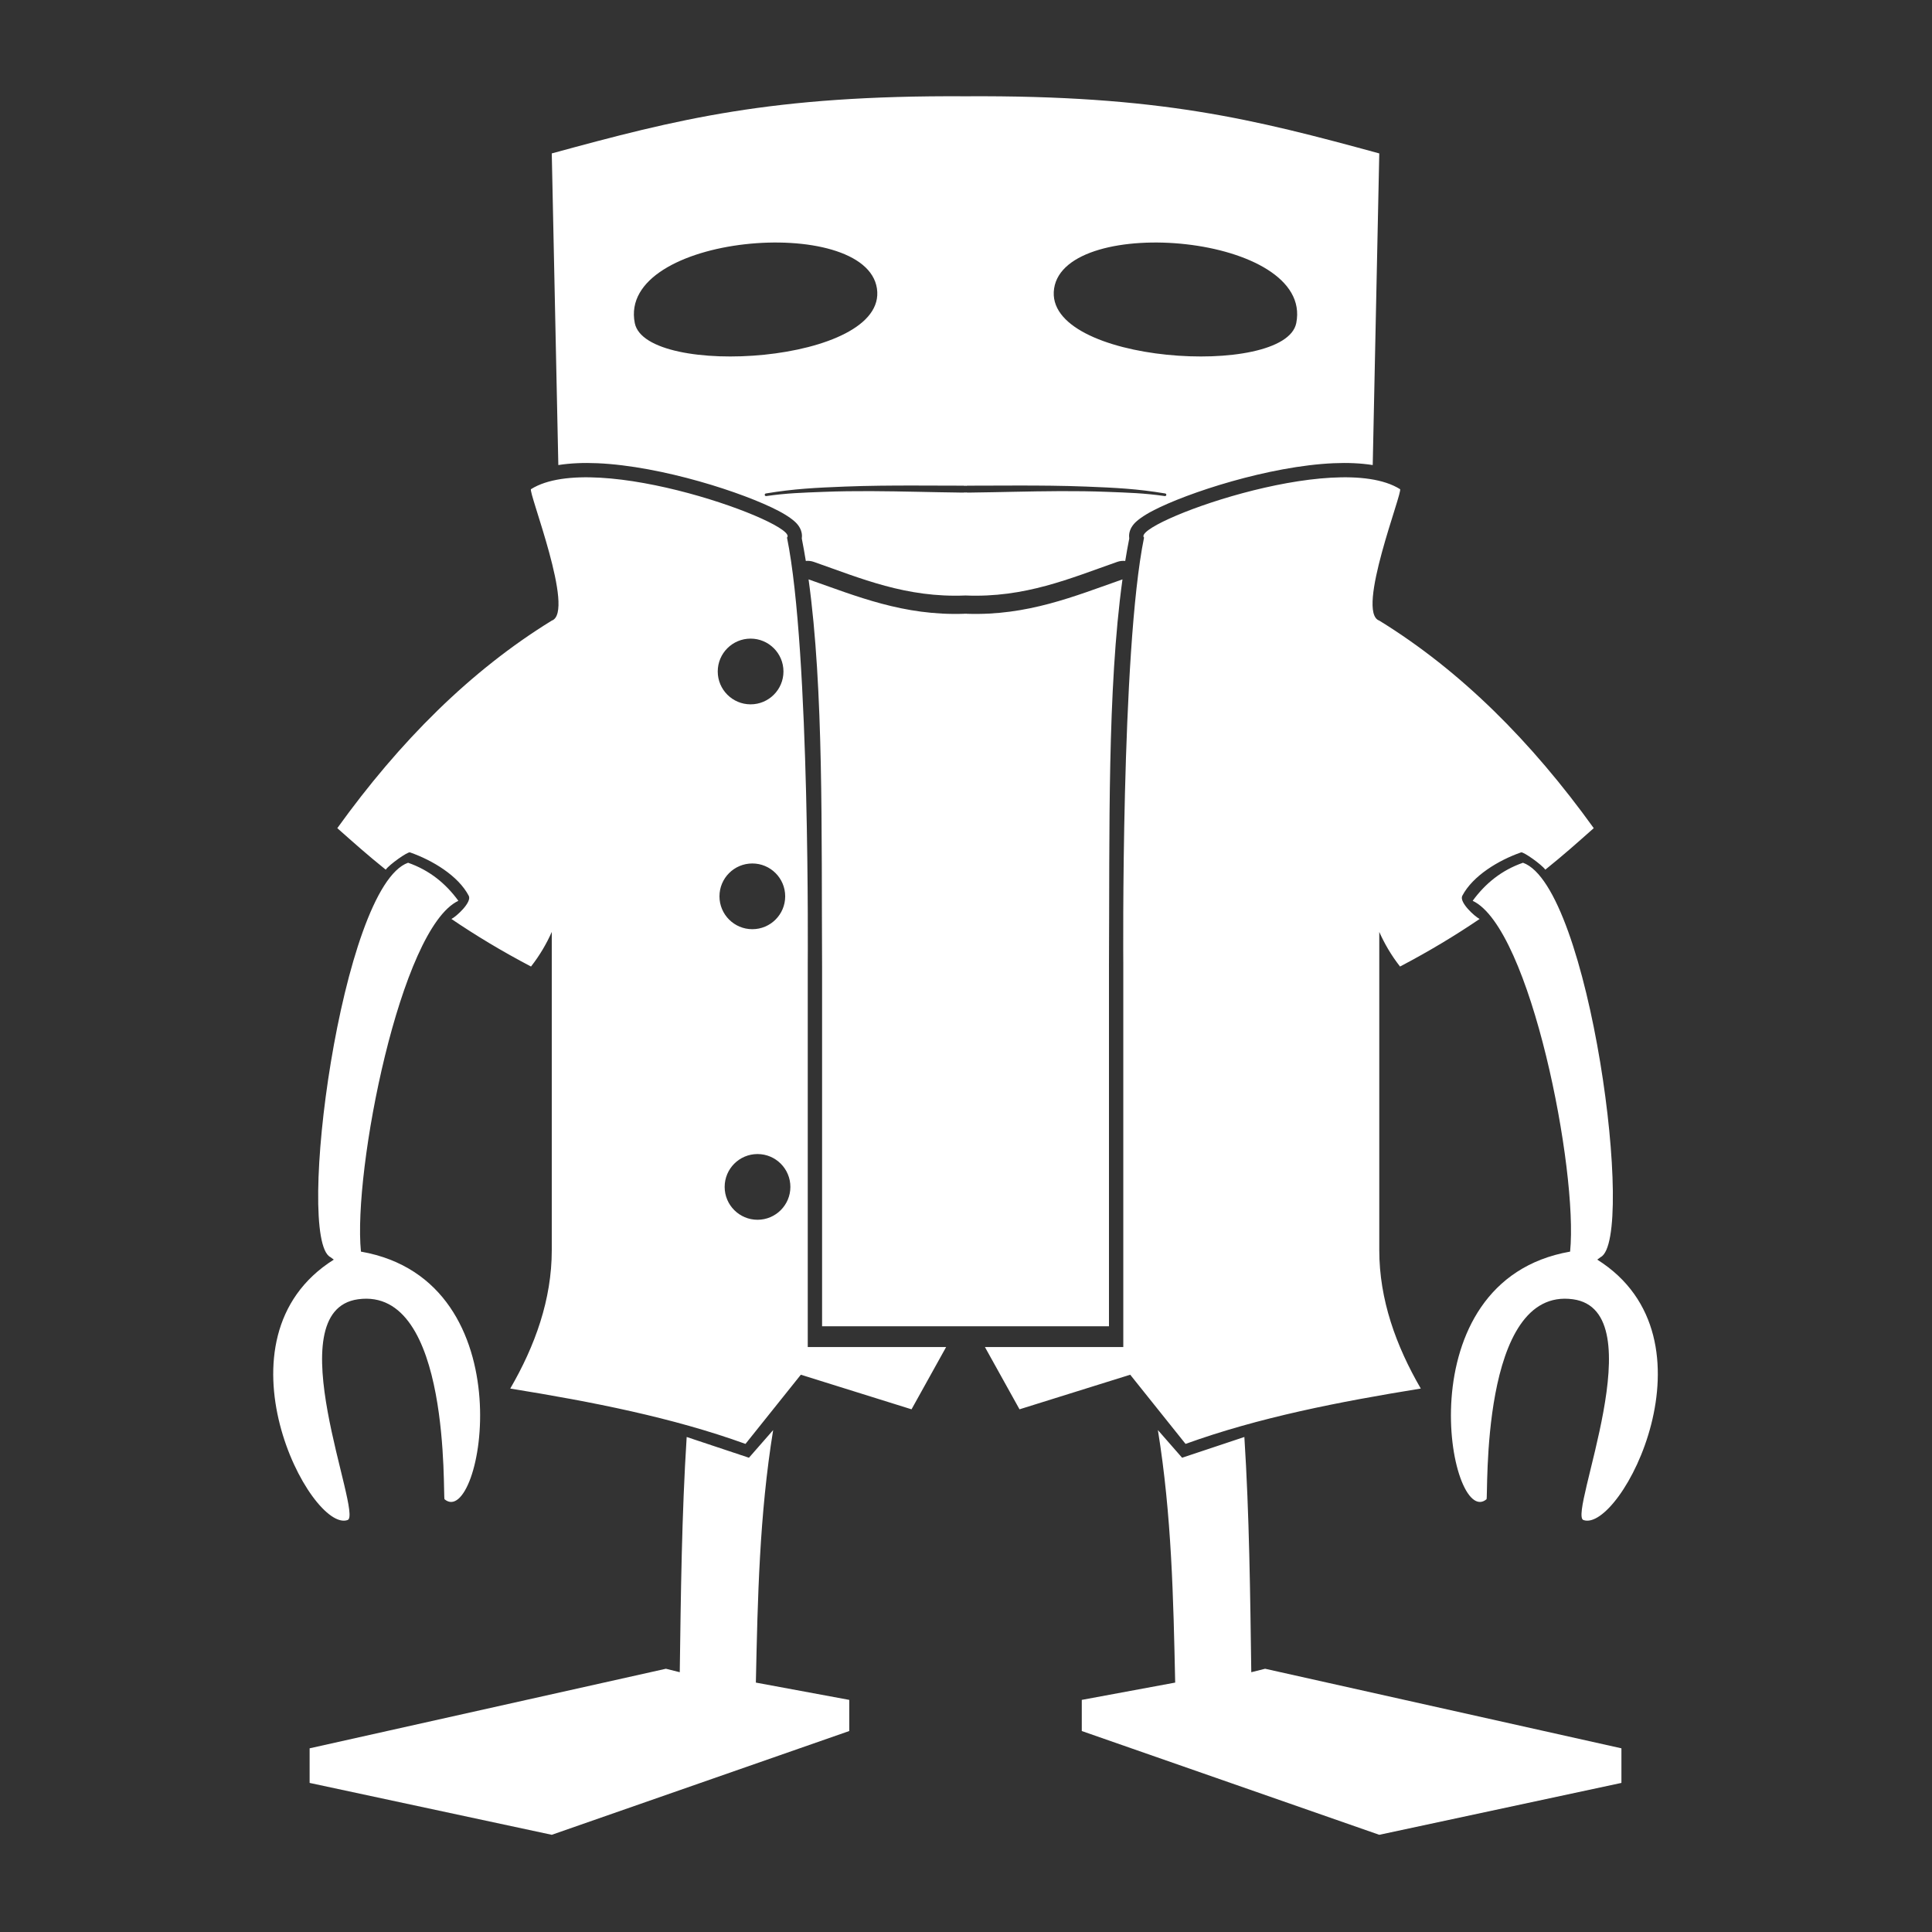 <?xml version="1.0" encoding="UTF-8" standalone="no"?>
<!DOCTYPE svg PUBLIC "-//W3C//DTD SVG 1.1//EN" "http://www.w3.org/Graphics/SVG/1.1/DTD/svg11.dtd">
<svg width="100%" height="100%" viewBox="0 0 1000 1000" version="1.1" xmlns="http://www.w3.org/2000/svg" xmlns:xlink="http://www.w3.org/1999/xlink" xml:space="preserve" xmlns:serif="http://www.serif.com/" style="fill-rule:evenodd;clip-rule:evenodd;stroke-linejoin:round;stroke-miterlimit:2;">
    <rect x="0" y="0" width="1000" height="1000" fill="#333333" stroke="none"/>
    <g transform="matrix(3.581,0,0,3.581,-1290.98,-1290.75)">
        <path d="M540.369,568.146L531.369,571.146L527.869,567.146C529.861,579.407 530.11,591.526 530.369,603.646L516.869,606.146L516.869,610.646L559.869,625.646L594.869,618.146L594.869,613.146L543.369,601.646L541.369,602.146C541.214,590.979 541.086,579.313 540.369,568.146ZM459.761,568.146L468.761,571.146L472.261,567.146C470.269,579.407 470.021,591.526 469.761,603.646L483.261,606.146L483.261,610.646L440.261,625.646L405.261,618.146L405.261,613.146L456.761,601.646L458.761,602.146C458.916,590.979 459.045,579.313 459.761,568.146ZM587.452,541.353C588.621,529.616 581.732,494.598 573.369,490.646C575.196,488.141 577.545,486.223 580.64,485.146C590.296,488.567 596.984,539.512 591.869,542.146C591.697,542.278 591.533,542.399 591.374,542.51C609.51,553.91 594.697,582.101 589.369,580.146C587.136,579.327 599.808,549.89 587.869,548.241C574.332,546.37 575.642,576.916 575.369,577.146C570.014,581.663 563.224,545.597 587.452,541.353ZM412.679,541.353C411.509,529.616 418.399,494.598 426.761,490.646C424.934,488.141 422.585,486.223 419.49,485.146C409.835,488.567 403.146,539.512 408.261,542.146C408.433,542.278 408.598,542.399 408.756,542.51C390.621,553.91 405.433,582.101 410.761,580.146C412.994,579.327 400.322,549.89 412.261,548.241C425.799,546.37 424.489,576.916 424.761,577.146C430.117,581.663 436.906,545.597 412.679,541.353ZM477.261,499.646C477.261,499.646 477.618,454.589 474.261,438.146C476.215,436.217 446.61,425.275 437.261,431.146C436.794,431.439 443.725,448.936 440.261,450.146C428.491,457.388 418.276,467.615 409.261,480.146C411.821,482.413 413.482,483.904 416.261,486.146C416.805,485.388 419.432,483.532 419.761,483.646C423.018,484.779 426.748,487.029 428.261,489.92C428.749,490.853 426.452,492.931 425.757,493.272C429.202,495.608 432.984,497.905 437.261,500.146C438.565,498.479 439.519,496.813 440.261,495.146L440.261,541.146C440.261,548.291 437.845,554.965 434.261,561.146C446.077,563.056 457.669,565.317 468.261,569.146L476.261,559.146L492.261,564.146L497.261,555.146L477.261,555.146L477.261,499.646ZM522.869,499.646C522.869,499.646 522.513,454.589 525.869,438.146C523.916,436.217 553.52,425.275 562.869,431.146C563.336,431.439 556.406,448.936 559.869,450.146C571.64,457.388 581.855,467.615 590.869,480.146C588.31,482.413 586.649,483.904 583.869,486.146C583.325,485.388 580.699,483.532 580.369,483.646C577.112,484.779 573.382,487.029 571.869,489.92C571.381,490.853 573.679,492.931 574.373,493.272C570.929,495.608 567.146,497.905 562.869,500.146C561.565,498.479 560.612,496.813 559.869,495.146L559.869,541.146C559.869,548.291 562.285,554.965 565.869,561.146C554.053,563.056 542.461,565.317 531.869,569.146L523.869,559.146L507.869,564.146L502.869,555.146L522.869,555.146L522.869,499.646ZM479.332,552.146L479.332,500.146L479.332,500.135C479.224,480.562 479.584,460.155 477.379,444.188C484.362,446.634 491.1,449.459 499.869,449.161L499.869,449.146L500.065,449.154L500.261,449.146L500.261,449.161C509.031,449.459 515.768,446.634 522.751,444.188C520.547,460.155 520.907,480.562 520.798,500.135L520.799,500.146L520.799,552.146L479.332,552.146ZM470,527.25C472.622,527.25 474.75,529.378 474.75,532C474.75,534.622 472.622,536.75 470,536.75C467.378,536.75 465.25,534.622 465.25,532C465.25,529.378 467.378,527.25 470,527.25ZM469.25,485.25C471.872,485.25 474,487.378 474,490C474,492.622 471.872,494.75 469.25,494.75C466.628,494.75 464.5,492.622 464.5,490C464.5,487.378 466.628,485.25 469.25,485.25ZM469,452.75C471.622,452.75 473.75,454.878 473.75,457.5C473.75,460.122 471.622,462.25 469,462.25C466.378,462.25 464.25,460.122 464.25,457.5C464.25,454.878 466.378,452.75 469,452.75ZM500.065,374.36C528.146,374.191 541.712,377.669 559.869,382.619L558.922,427.664C557.202,427.39 555.289,427.309 553.263,427.398C543.944,427.81 532.089,431.671 527.109,434.279C525.76,434.985 524.845,435.668 524.411,436.171C523.864,436.805 523.709,437.432 523.706,437.923C523.705,438.046 523.713,438.168 523.73,438.286C523.521,439.341 523.328,440.422 523.15,441.524C522.766,441.483 522.374,441.526 521.999,441.657C515.193,444.037 508.657,446.876 500.065,446.515C491.474,446.876 484.938,444.037 478.131,441.657C477.757,441.526 477.364,441.483 476.981,441.524C476.802,440.422 476.609,439.341 476.401,438.286C476.417,438.168 476.425,438.046 476.424,437.923C476.422,437.432 476.266,436.805 475.719,436.171C475.286,435.668 474.37,434.985 473.021,434.279C468.041,431.671 456.187,427.81 446.868,427.398C444.841,427.309 442.929,427.39 441.209,427.664L440.261,382.619C458.419,377.669 471.985,374.191 500.065,374.36ZM500.261,431.643L500.263,431.643C500.524,431.653 500.785,431.639 501.046,431.636C502.988,431.613 504.947,431.57 506.917,431.53C511.452,431.438 516.039,431.359 520.587,431.538C523.701,431.661 525.824,431.712 528.869,432.146C528.973,432.162 529.071,432.091 529.087,431.987C529.103,431.883 529.032,431.786 528.928,431.77C524.868,431.09 521.685,430.94 517.509,430.775C514.151,430.643 510.78,430.62 507.435,430.624C505.184,430.627 502.945,430.633 500.73,430.642C500.573,430.642 500.417,430.638 500.261,430.643L500.261,430.673C500.196,430.664 500.131,430.658 500.065,430.654C500,430.658 499.935,430.664 499.869,430.673L499.869,430.643C499.714,430.638 499.557,430.642 499.401,430.642C497.186,430.633 494.947,430.627 492.696,430.624C489.351,430.62 485.98,430.643 482.621,430.775C478.446,430.94 475.262,431.09 471.203,431.77C471.099,431.786 471.028,431.883 471.044,431.987C471.06,432.091 471.157,432.162 471.261,432.146C474.307,431.712 476.43,431.661 479.543,431.538C484.091,431.359 488.679,431.438 493.214,431.53C495.183,431.57 497.142,431.613 499.084,431.636C499.346,431.639 499.607,431.653 499.868,431.643L499.869,431.643L499.869,431.615C499.935,431.623 500,431.628 500.065,431.633C500.131,431.628 500.196,431.623 500.261,431.615L500.261,431.643ZM547.869,407.146C549.156,400.715 540.811,396.749 531.942,395.749C523.074,394.748 513.681,396.713 512.869,402.146C511.247,413.012 546.271,415.139 547.869,407.146ZM452.261,407.146C450.975,400.715 459.319,396.749 468.188,395.749C477.057,394.748 486.45,396.713 487.261,402.146C488.883,413.012 453.86,415.139 452.261,407.146Z" style="fill:white;"/>
    </g>
</svg>

